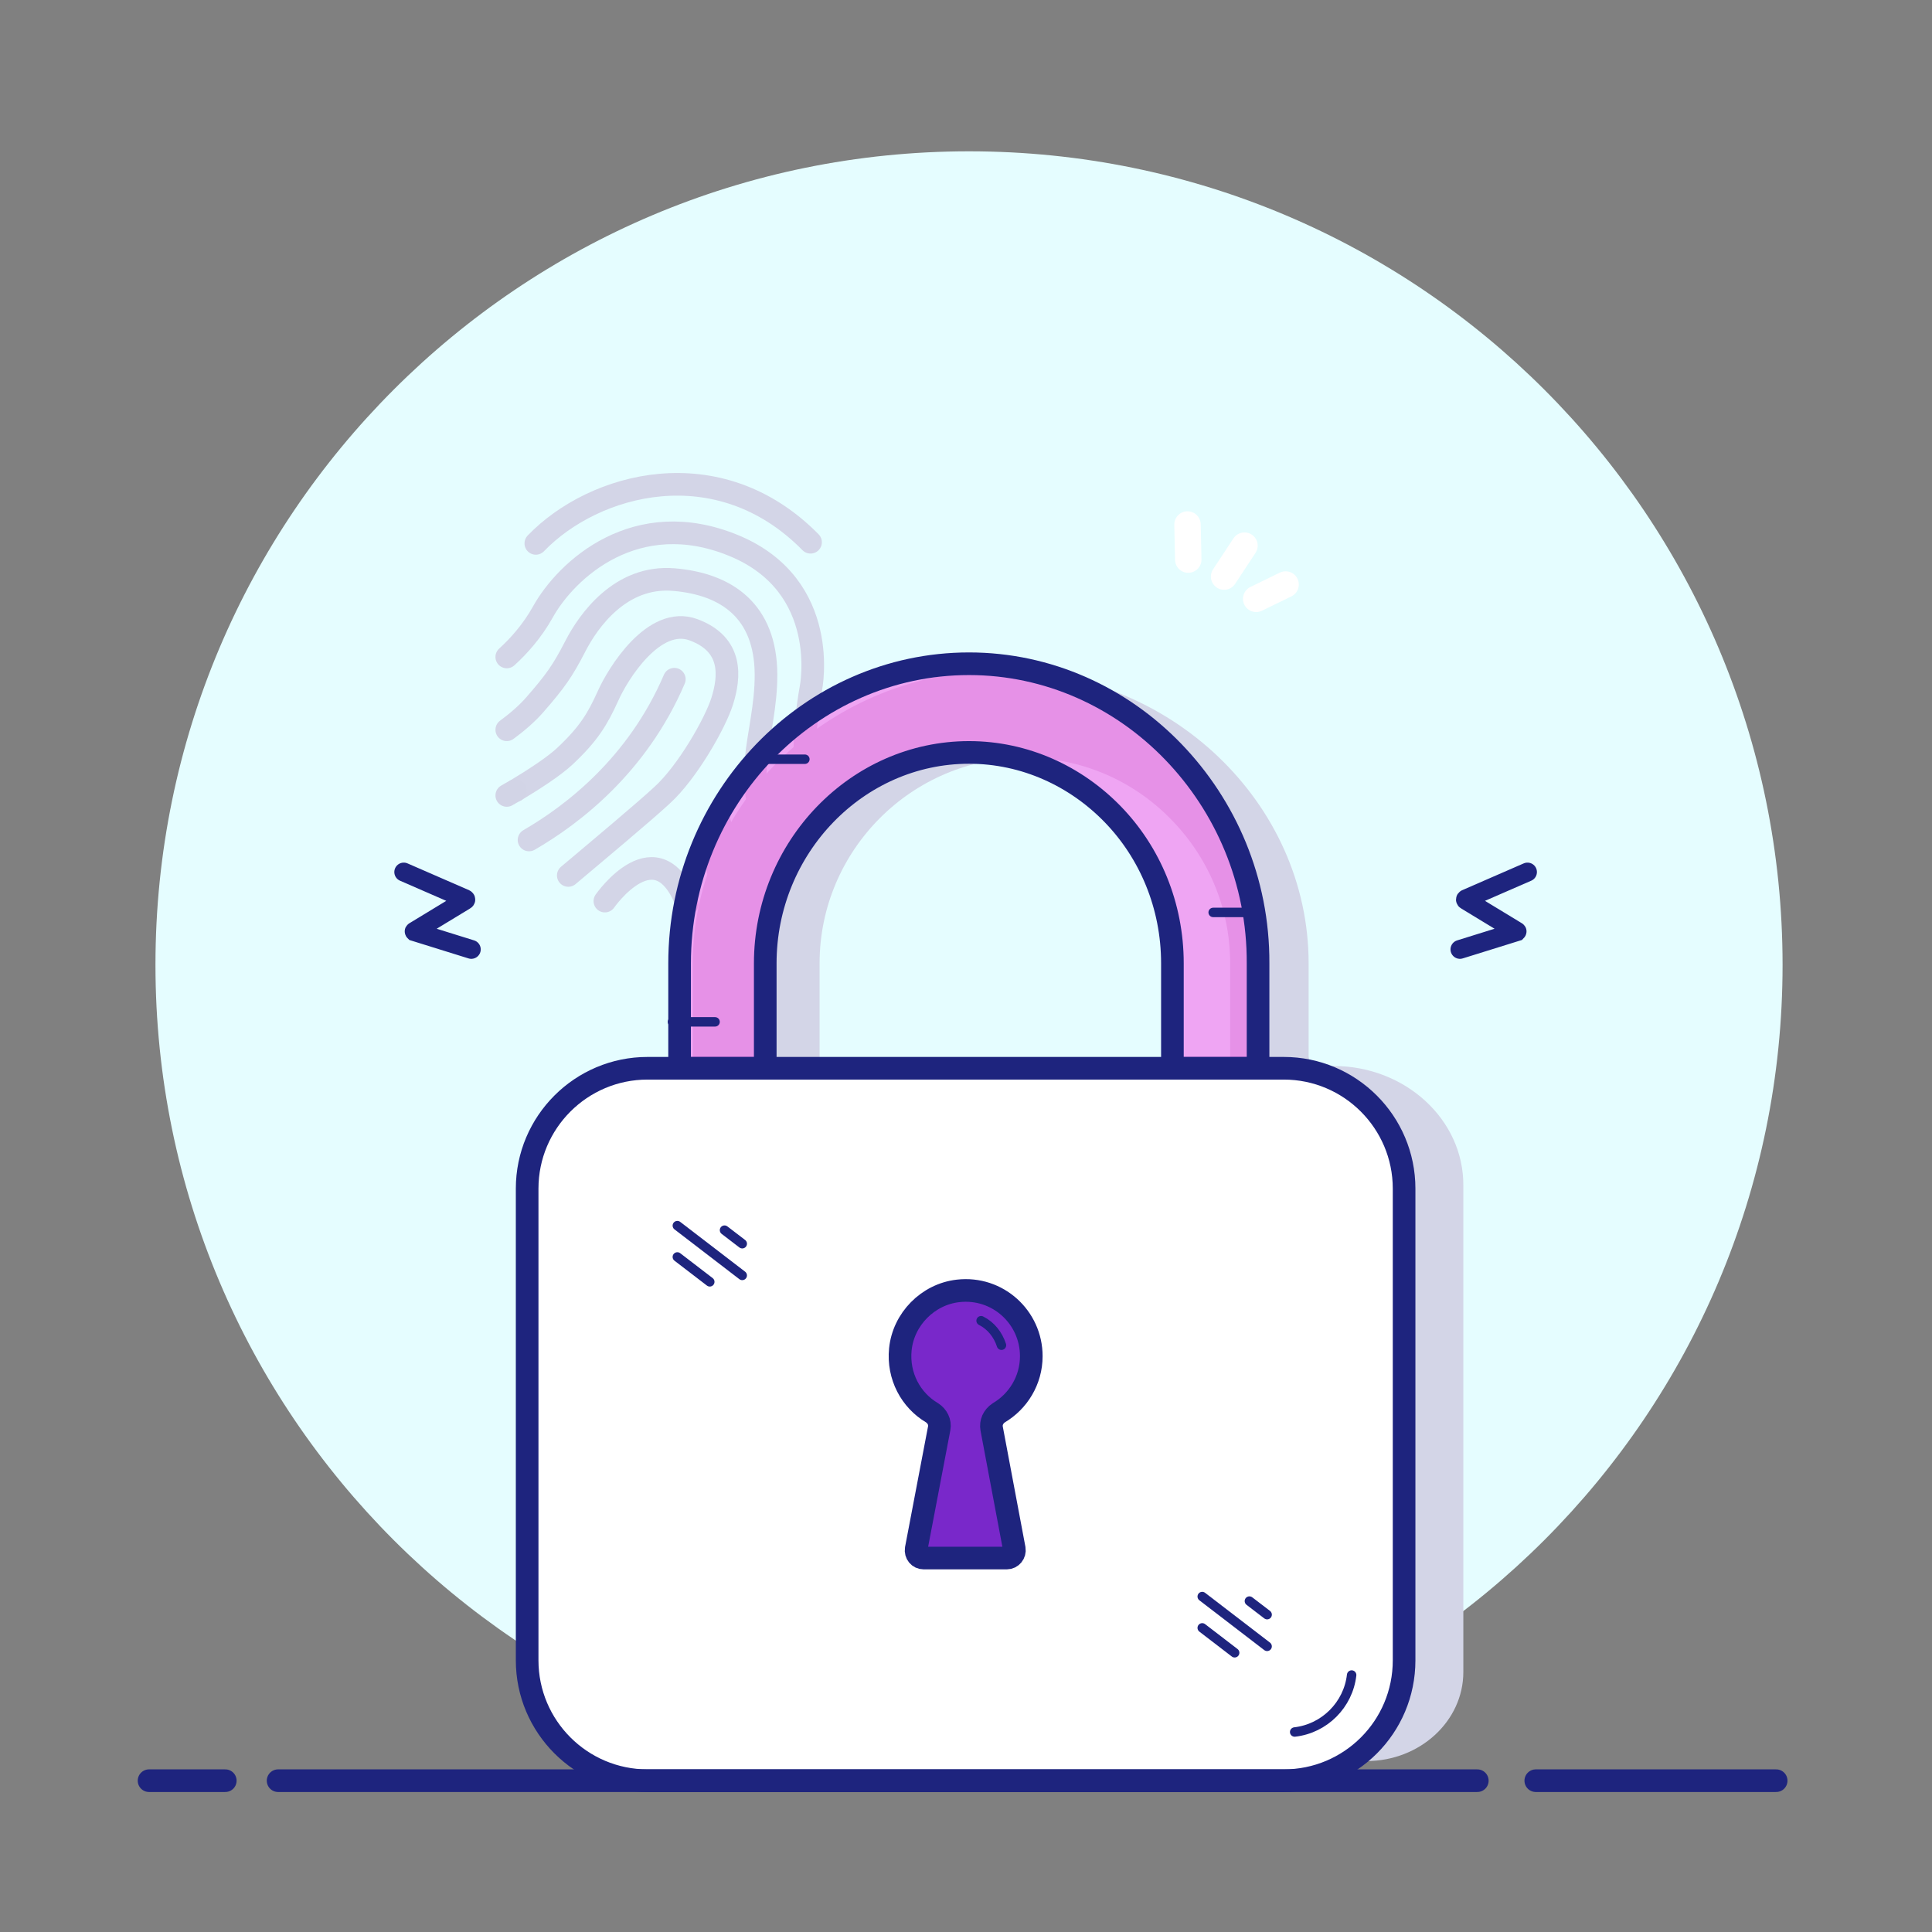 <svg width="240" height="240" viewBox="0 0 240 240" fill="none" xmlns="http://www.w3.org/2000/svg">
<rect x="0" y="0" width="240" height="240" fill="#808080" stroke="none"/>
<path d="M120.375 220.922C176.19 220.922 221.438 175.675 221.438 119.859C221.438 64.044 176.19 18.797 120.375 18.797C64.56 18.797 19.312 64.044 19.312 119.859C19.312 175.675 64.56 220.922 120.375 220.922Z" fill="#E5FDFF"/>
<path d="M89.344 102.563C90.094 100.453 85.641 110.531 95.109 115.266" stroke="#D3D5E7" stroke-width="2.812" stroke-miterlimit="10" stroke-linecap="round"/>
<path d="M66.562 67.5C73.781 60 89.25 55.734 100.688 67.359" stroke="#D3D5E7" stroke-width="2.812" stroke-miterlimit="10" stroke-linecap="round"/>
<path d="M62.953 81.609C64.406 80.297 66.094 78.422 67.406 76.078C70.359 70.734 79.031 62.766 91.172 67.781C103.312 72.797 100.734 85.5 100.734 85.5C100.734 85.5 99.562 91.828 100.172 94.922C100.781 98.016 103.781 101.016 105.375 102.516" stroke="#D3D5E7" stroke-width="2.812" stroke-miterlimit="10" stroke-linecap="round"/>
<path d="M62.953 90.656C64.172 89.766 65.438 88.688 66.422 87.562C69 84.609 69.891 83.344 71.484 80.25C73.078 77.156 77.062 71.438 83.719 72C90.375 72.562 95.109 75.984 95.156 83.766C95.203 91.547 91.266 97.969 96.656 104.109C98.438 106.125 100.406 107.25 102.281 107.859" stroke="#D3D5E7" stroke-width="2.812" stroke-miterlimit="10" stroke-linecap="round"/>
<path d="M64.031 98.203C66.281 96.844 68.766 95.25 70.172 93.938C73.219 91.078 74.25 89.25 75.516 86.484C76.734 83.719 81.234 76.406 86.156 78.234C91.078 80.062 90.656 84.094 89.719 87.094C88.828 89.906 85.359 95.953 82.266 98.766C80.156 100.734 74.156 105.75 70.594 108.75" stroke="#D3D5E7" stroke-width="2.812" stroke-miterlimit="10" stroke-linecap="round"/>
<path d="M62.953 98.812C63.281 98.625 63.656 98.391 64.031 98.203" stroke="#D2D4E6" stroke-width="2.812" stroke-miterlimit="10" stroke-linecap="round"/>
<path d="M65.719 104.344C71.062 101.25 79.172 95.109 83.766 84.375" stroke="#D3D5E7" stroke-width="2.812" stroke-miterlimit="10" stroke-linecap="round"/>
<path d="M75.141 111.937C75.141 111.937 81.656 102.563 85.359 112.313" stroke="#D3D5E7" stroke-width="2.812" stroke-miterlimit="10" stroke-linecap="round"/>
<path d="M165.656 132.422H163.875C163.172 132.422 162.562 131.859 162.562 131.203V119.672C162.562 109.688 158.25 100.594 151.312 93.984C144.375 87.375 134.812 83.297 124.313 83.297C103.266 83.297 86.062 99.656 86.062 119.625V132.375H77.953C71.297 132.375 65.906 137.344 65.906 143.438V207.703C65.906 213.797 71.297 218.766 77.953 218.766H169.734C176.391 218.766 181.781 213.797 181.781 207.703V147.281C181.828 139.078 174.562 132.422 165.656 132.422ZM101.812 132.422V119.672C101.812 105.609 113.297 94.125 127.312 94.125C134.344 94.125 140.719 96.984 145.312 101.625C149.953 106.266 152.812 112.641 152.812 119.672V132.422H101.812Z" fill="#D3D5E7"/>
<path d="M159.469 221.203H80.438C72.188 221.203 65.484 214.5 65.484 206.25V147.656C65.484 139.406 72.188 132.703 80.438 132.703H159.469C167.719 132.703 174.422 139.406 174.422 147.656V206.25C174.422 214.547 167.719 221.203 159.469 221.203Z" fill="white" stroke="#1E247E" stroke-width="2.812" stroke-miterlimit="10" stroke-linecap="round"/>
<path d="M123.188 177.469L126.001 192.422C126.094 192.984 125.672 193.547 125.063 193.547H114.751C114.141 193.547 113.719 193.031 113.813 192.422L116.672 177.422C116.813 176.672 116.438 175.922 115.782 175.5C113.157 173.953 111.516 170.953 111.844 167.625C112.219 163.875 115.266 160.781 119.016 160.359C123.938 159.797 128.11 163.641 128.11 168.469C128.11 171.469 126.469 174.094 124.079 175.5C123.376 175.969 123.047 176.719 123.188 177.469Z" fill="#7928CA" stroke="#1E247E" stroke-width="2.812" stroke-miterlimit="10"/>
<path d="M121.875 164.063C123.094 164.672 123.984 165.797 124.406 167.109" stroke="#1E247E" stroke-width="1.172" stroke-miterlimit="10" stroke-linecap="round"/>
<path d="M167.906 208.078C167.484 211.781 164.531 214.734 160.828 215.156" stroke="#1E247E" stroke-width="1.172" stroke-miterlimit="10" stroke-linecap="round"/>
<path d="M84.141 152.25L92.203 158.438" stroke="#1E247E" stroke-width="1.172" stroke-miterlimit="10" stroke-linecap="round"/>
<path d="M84.141 156.141L88.172 159.234" stroke="#1E247E" stroke-width="1.172" stroke-miterlimit="10" stroke-linecap="round"/>
<path d="M90.002 152.813L92.205 154.5" stroke="#1E247E" stroke-width="1.172" stroke-miterlimit="10" stroke-linecap="round"/>
<path d="M149.344 198.328L157.406 204.516" stroke="#1E247E" stroke-width="1.172" stroke-miterlimit="10" stroke-linecap="round"/>
<path d="M149.344 202.219L153.375 205.313" stroke="#1E247E" stroke-width="1.172" stroke-miterlimit="10" stroke-linecap="round"/>
<path d="M155.205 198.891L157.408 200.578" stroke="#1E247E" stroke-width="1.172" stroke-miterlimit="10" stroke-linecap="round"/>
<path d="M145.734 93.375C139.219 86.625 130.219 82.453 120.375 82.453C100.594 82.453 84.422 99.188 84.422 119.672V132.703H95.062V119.672C95.062 105.281 106.453 93.469 120.375 93.469C127.312 93.469 133.641 96.422 138.234 101.156C142.828 105.891 145.641 112.453 145.641 119.672V132.703H156.281V119.672C156.328 109.406 152.25 100.125 145.734 93.375Z" fill="#FA4EE8" fill-opacity="0.5" stroke="#1E247E" stroke-width="2.812" stroke-miterlimit="10" stroke-linecap="round"/>
<path d="M150.703 113.344H156.047" stroke="#1E247E" stroke-width="1.172" stroke-miterlimit="10" stroke-linecap="round"/>
<path d="M83.531 126.938H88.828" stroke="#1E247E" stroke-width="1.172" stroke-miterlimit="10" stroke-linecap="round"/>
<path d="M94.688 94.312H99.984" stroke="#1E247E" stroke-width="1.172" stroke-miterlimit="10" stroke-linecap="round"/>
<path d="M190.781 221.203H220.641" stroke="#1E247E" stroke-width="2.812" stroke-miterlimit="10" stroke-linecap="round"/>
<path d="M34.547 221.203H183.516" stroke="#1E247E" stroke-width="2.812" stroke-miterlimit="10" stroke-linecap="round"/>
<path d="M18.516 221.203H27.984" stroke="#1E247E" stroke-width="2.812" stroke-miterlimit="10" stroke-linecap="round"/>
<path d="M159.703 72.609L156.047 74.391" stroke="white" stroke-width="3.281" stroke-miterlimit="10" stroke-linecap="round"/>
<path d="M154.594 67.781L152.062 71.625" stroke="white" stroke-width="3.281" stroke-miterlimit="10" stroke-linecap="round"/>
<path d="M147.609 69.516L147.516 65.156" stroke="white" stroke-width="3.281" stroke-miterlimit="10" stroke-linecap="round"/>
<path d="M189.75 108.328L182.109 111.656C182.016 111.703 182.016 111.797 182.109 111.844L188.438 115.688C188.484 115.688 188.438 115.734 188.438 115.734L181.359 117.938" stroke="#1E247E" stroke-width="2.344" stroke-miterlimit="10" stroke-linecap="round"/>
<path d="M50.156 108.328L57.797 111.656C57.891 111.703 57.891 111.797 57.797 111.844L51.469 115.688C51.422 115.688 51.469 115.734 51.469 115.734L58.547 117.938" stroke="#1E247E" stroke-width="2.344" stroke-miterlimit="10" stroke-linecap="round"/>
</svg>
